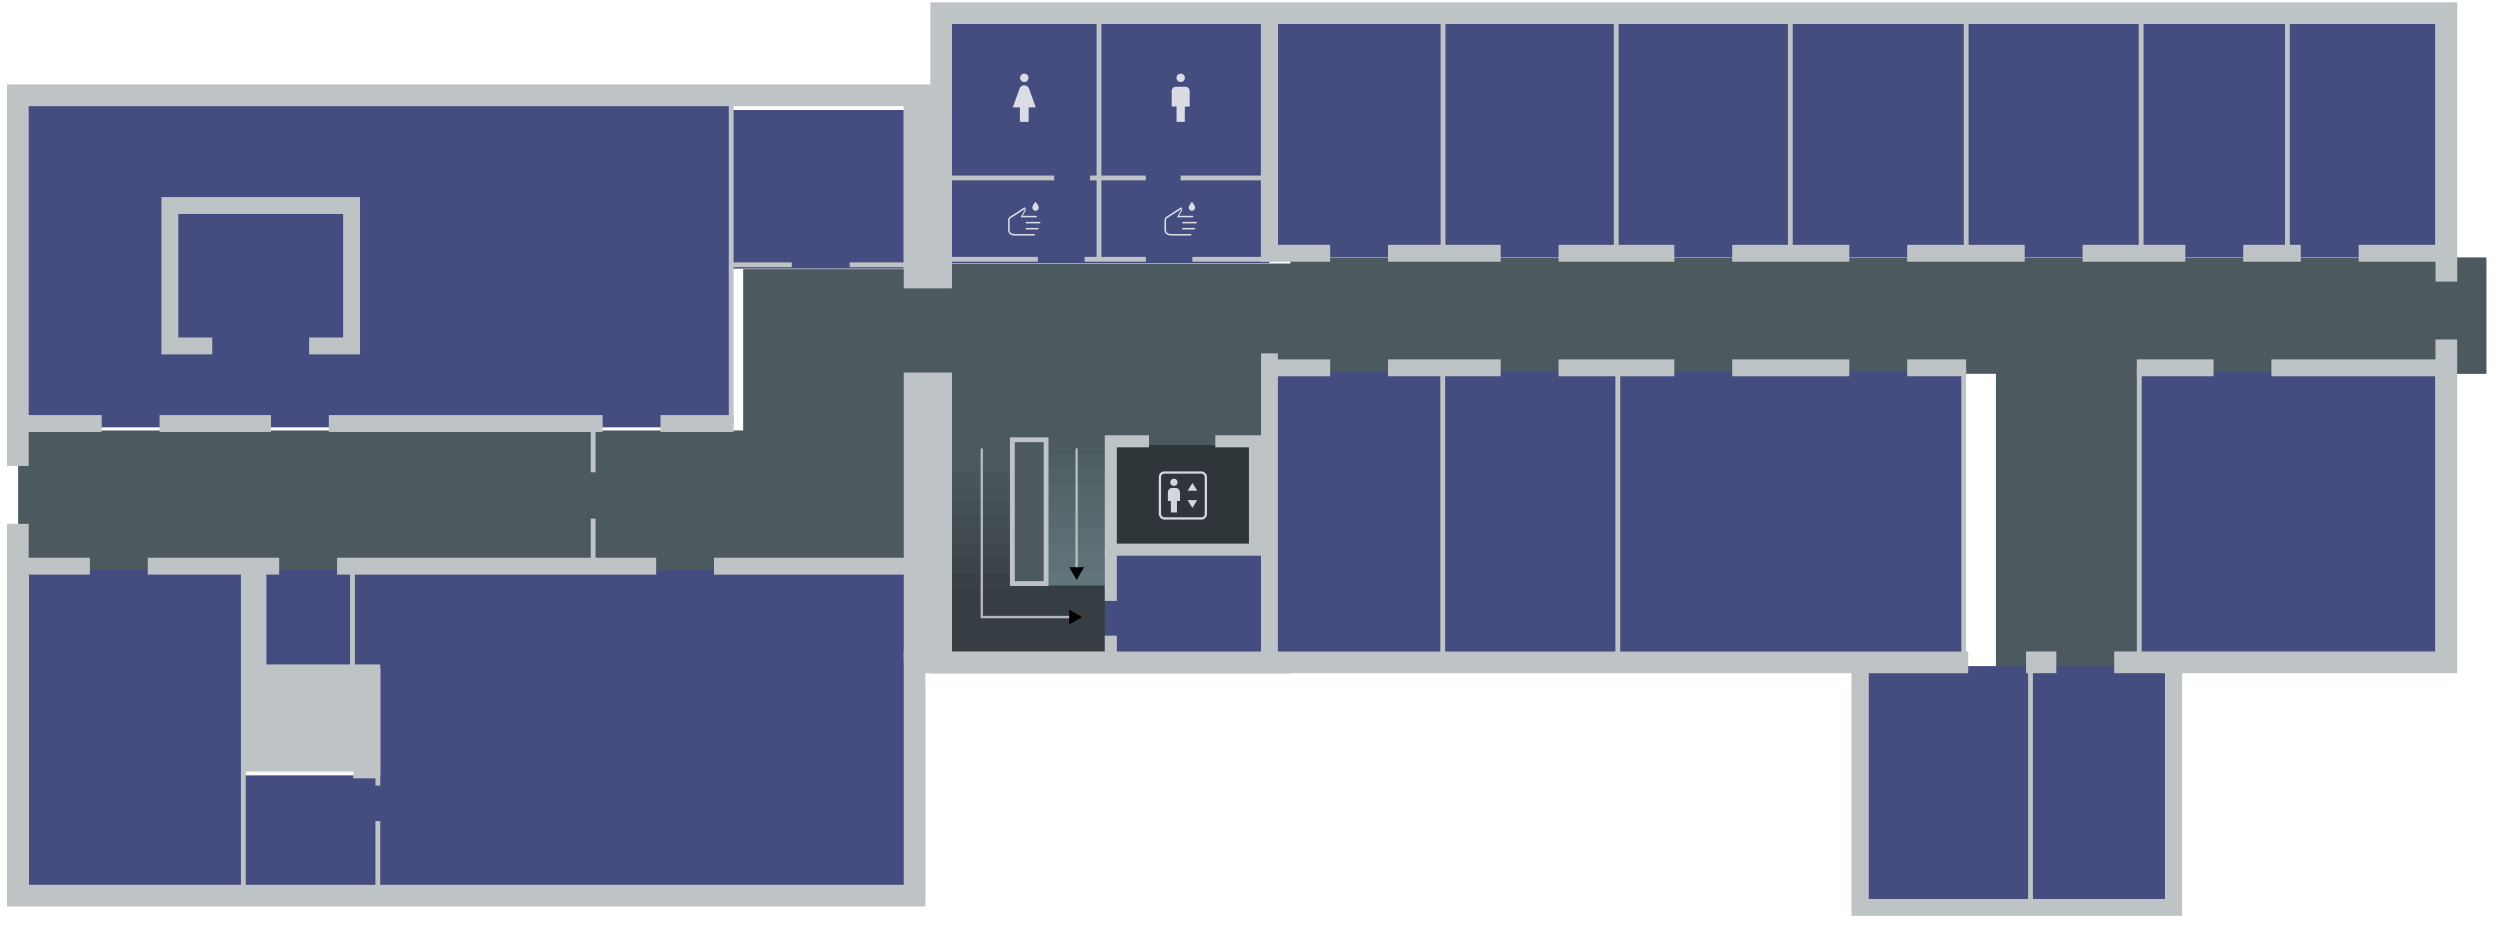 <svg width="5100" height="1900" viewBox="0 0 5100 1900" version="1.1" id="svg1" xml:space="preserve"
  xmlns="http://www.w3.org/2000/svg">
  <defs id="defs1">
    <marker style="overflow:visible" id="Triangle" refX="0" refY="0" orient="auto-start-reverse" markerWidth="1"
      markerHeight="1" viewBox="0 0 1 1" preserveAspectRatio="xMidYMid">
      <path transform="scale(0.5)" style="fill:context-stroke;fill-rule:evenodd;stroke:context-stroke;stroke-width:1pt"
        d="M 5.77,0 -2.88,5 V -5 Z" id="path597" />
    </marker>
    <filter style="color-interpolation-filters:sRGB" id="filter391" x="-0.04" y="-0.227" width="1.08"
      height="1.387">
      <feFlood result="flood" flood-opacity="0.396" flood-color="rgb(0,0,0)" id="feFlood389" />
      <feGaussianBlur result="blur" in="SourceGraphic" stdDeviation="2" id="feGaussianBlur389" />
      <feOffset result="offset" in="blur" dx="0" dy="-2" id="feOffset389" />
      <feComposite result="comp1" operator="in" in="flood" in2="offset" id="feComposite390" />
      <feComposite result="comp2" operator="over" in="SourceGraphic" in2="comp1" id="feComposite391" />
    </filter>
    <filter style="color-interpolation-filters:sRGB" id="filter393" x="-0.04" y="-0.227" width="1.08"
      height="1.387">
      <feFlood result="flood" flood-opacity="0.396" flood-color="rgb(0,0,0)" id="feFlood391" />
      <feGaussianBlur result="blur" in="SourceGraphic" stdDeviation="2" id="feGaussianBlur391" />
      <feOffset result="offset" in="blur" dx="0" dy="-2" id="feOffset391" />
      <feComposite result="comp1" operator="in" in="flood" in2="offset" id="feComposite392" />
      <feComposite result="comp2" operator="over" in="SourceGraphic" in2="comp1" id="feComposite393" />
    </filter>
    <filter style="color-interpolation-filters:sRGB" id="filter395" x="-0.04" y="-0.227" width="1.08"
      height="1.387">
      <feFlood result="flood" flood-opacity="0.396" flood-color="rgb(0,0,0)" id="feFlood393" />
      <feGaussianBlur result="blur" in="SourceGraphic" stdDeviation="2" id="feGaussianBlur393" />
      <feOffset result="offset" in="blur" dx="0" dy="-2" id="feOffset393" />
      <feComposite result="comp1" operator="in" in="flood" in2="offset" id="feComposite394" />
      <feComposite result="comp2" operator="over" in="SourceGraphic" in2="comp1" id="feComposite395" />
    </filter>
    <filter style="color-interpolation-filters:sRGB" id="filter397" x="-0.04" y="-0.227" width="1.08"
      height="1.387">
      <feFlood result="flood" flood-opacity="0.396" flood-color="rgb(0,0,0)" id="feFlood395" />
      <feGaussianBlur result="blur" in="SourceGraphic" stdDeviation="2" id="feGaussianBlur395" />
      <feOffset result="offset" in="blur" dx="0" dy="-2" id="feOffset395" />
      <feComposite result="comp1" operator="in" in="flood" in2="offset" id="feComposite396" />
      <feComposite result="comp2" operator="over" in="SourceGraphic" in2="comp1" id="feComposite397" />
    </filter>
    <filter style="color-interpolation-filters:sRGB" id="filter399" x="-0.04" y="-0.227" width="1.08"
      height="1.387">
      <feFlood result="flood" flood-opacity="0.396" flood-color="rgb(0,0,0)" id="feFlood397" />
      <feGaussianBlur result="blur" in="SourceGraphic" stdDeviation="2" id="feGaussianBlur397" />
      <feOffset result="offset" in="blur" dx="0" dy="-2" id="feOffset397" />
      <feComposite result="comp1" operator="in" in="flood" in2="offset" id="feComposite398" />
      <feComposite result="comp2" operator="over" in="SourceGraphic" in2="comp1" id="feComposite399" />
    </filter>
    <filter style="color-interpolation-filters:sRGB" id="filter401" x="-0.04" y="-0.227" width="1.08"
      height="1.387">
      <feFlood result="flood" flood-opacity="0.396" flood-color="rgb(0,0,0)" id="feFlood399" />
      <feGaussianBlur result="blur" in="SourceGraphic" stdDeviation="2" id="feGaussianBlur399" />
      <feOffset result="offset" in="blur" dx="0" dy="-2" id="feOffset399" />
      <feComposite result="comp1" operator="in" in="flood" in2="offset" id="feComposite400" />
      <feComposite result="comp2" operator="over" in="SourceGraphic" in2="comp1" id="feComposite401" />
    </filter>
    <filter style="color-interpolation-filters:sRGB" id="filter403" x="-0.04" y="-0.227" width="1.08"
      height="1.387">
      <feFlood result="flood" flood-opacity="0.396" flood-color="rgb(0,0,0)" id="feFlood401" />
      <feGaussianBlur result="blur" in="SourceGraphic" stdDeviation="2" id="feGaussianBlur401" />
      <feOffset result="offset" in="blur" dx="0" dy="-2" id="feOffset401" />
      <feComposite result="comp1" operator="in" in="flood" in2="offset" id="feComposite402" />
      <feComposite result="comp2" operator="over" in="SourceGraphic" in2="comp1" id="feComposite403" />
    </filter>
    <filter style="color-interpolation-filters:sRGB" id="filter405" x="-0.04" y="-0.227" width="1.08"
      height="1.387">
      <feFlood result="flood" flood-opacity="0.396" flood-color="rgb(0,0,0)" id="feFlood403" />
      <feGaussianBlur result="blur" in="SourceGraphic" stdDeviation="2" id="feGaussianBlur403" />
      <feOffset result="offset" in="blur" dx="0" dy="-2" id="feOffset403" />
      <feComposite result="comp1" operator="in" in="flood" in2="offset" id="feComposite404" />
      <feComposite result="comp2" operator="over" in="SourceGraphic" in2="comp1" id="feComposite405" />
    </filter>
    <filter style="color-interpolation-filters:sRGB" id="filter407" x="-0.04" y="-0.227" width="1.08"
      height="1.387">
      <feFlood result="flood" flood-opacity="0.396" flood-color="rgb(0,0,0)" id="feFlood405" />
      <feGaussianBlur result="blur" in="SourceGraphic" stdDeviation="2" id="feGaussianBlur405" />
      <feOffset result="offset" in="blur" dx="0" dy="-2" id="feOffset405" />
      <feComposite result="comp1" operator="in" in="flood" in2="offset" id="feComposite406" />
      <feComposite result="comp2" operator="over" in="SourceGraphic" in2="comp1" id="feComposite407" />
    </filter>
    <filter style="color-interpolation-filters:sRGB" id="filter409" x="-0.04" y="-0.227" width="1.08"
      height="1.387">
      <feFlood result="flood" flood-opacity="0.396" flood-color="rgb(0,0,0)" id="feFlood407" />
      <feGaussianBlur result="blur" in="SourceGraphic" stdDeviation="2" id="feGaussianBlur407" />
      <feOffset result="offset" in="blur" dx="0" dy="-2" id="feOffset407" />
      <feComposite result="comp1" operator="in" in="flood" in2="offset" id="feComposite408" />
      <feComposite result="comp2" operator="over" in="SourceGraphic" in2="comp1" id="feComposite409" />
    </filter>
    <filter style="color-interpolation-filters:sRGB" id="filter411" x="-0.039" y="-0.227" width="1.079"
      height="1.387">
      <feFlood result="flood" flood-opacity="0.396" flood-color="rgb(0,0,0)" id="feFlood409" />
      <feGaussianBlur result="blur" in="SourceGraphic" stdDeviation="2" id="feGaussianBlur409" />
      <feOffset result="offset" in="blur" dx="0" dy="-2" id="feOffset409" />
      <feComposite result="comp1" operator="in" in="flood" in2="offset" id="feComposite410" />
      <feComposite result="comp2" operator="over" in="SourceGraphic" in2="comp1" id="feComposite411" />
    </filter>
    <filter style="color-interpolation-filters:sRGB" id="filter413" x="-0.039" y="-0.227" width="1.079"
      height="1.387">
      <feFlood result="flood" flood-opacity="0.396" flood-color="rgb(0,0,0)" id="feFlood411" />
      <feGaussianBlur result="blur" in="SourceGraphic" stdDeviation="2" id="feGaussianBlur411" />
      <feOffset result="offset" in="blur" dx="0" dy="-2" id="feOffset411" />
      <feComposite result="comp1" operator="in" in="flood" in2="offset" id="feComposite412" />
      <feComposite result="comp2" operator="over" in="SourceGraphic" in2="comp1" id="feComposite413" />
    </filter>
    <filter style="color-interpolation-filters:sRGB" id="filter415" x="-0.039" y="-0.227" width="1.079"
      height="1.387">
      <feFlood result="flood" flood-opacity="0.396" flood-color="rgb(0,0,0)" id="feFlood413" />
      <feGaussianBlur result="blur" in="SourceGraphic" stdDeviation="2" id="feGaussianBlur413" />
      <feOffset result="offset" in="blur" dx="0" dy="-2" id="feOffset413" />
      <feComposite result="comp1" operator="in" in="flood" in2="offset" id="feComposite414" />
      <feComposite result="comp2" operator="over" in="SourceGraphic" in2="comp1" id="feComposite415" />
    </filter>
    <filter style="color-interpolation-filters:sRGB" id="filter417" x="-0.039" y="-0.227" width="1.079"
      height="1.387">
      <feFlood result="flood" flood-opacity="0.396" flood-color="rgb(0,0,0)" id="feFlood415" />
      <feGaussianBlur result="blur" in="SourceGraphic" stdDeviation="2" id="feGaussianBlur415" />
      <feOffset result="offset" in="blur" dx="0" dy="-2" id="feOffset415" />
      <feComposite result="comp1" operator="in" in="flood" in2="offset" id="feComposite416" />
      <feComposite result="comp2" operator="over" in="SourceGraphic" in2="comp1" id="feComposite417" />
    </filter>
    <filter style="color-interpolation-filters:sRGB" id="filter419" x="-0.039" y="-0.227" width="1.079"
      height="1.387">
      <feFlood result="flood" flood-opacity="0.396" flood-color="rgb(0,0,0)" id="feFlood417" />
      <feGaussianBlur result="blur" in="SourceGraphic" stdDeviation="2" id="feGaussianBlur417" />
      <feOffset result="offset" in="blur" dx="0" dy="-2" id="feOffset417" />
      <feComposite result="comp1" operator="in" in="flood" in2="offset" id="feComposite418" />
      <feComposite result="comp2" operator="over" in="SourceGraphic" in2="comp1" id="feComposite419" />
    </filter>
    <filter style="color-interpolation-filters:sRGB" id="filter421" x="-0.039" y="-0.227" width="1.079"
      height="1.387">
      <feFlood result="flood" flood-opacity="0.396" flood-color="rgb(0,0,0)" id="feFlood419" />
      <feGaussianBlur result="blur" in="SourceGraphic" stdDeviation="2" id="feGaussianBlur419" />
      <feOffset result="offset" in="blur" dx="0" dy="-2" id="feOffset419" />
      <feComposite result="comp1" operator="in" in="flood" in2="offset" id="feComposite420" />
      <feComposite result="comp2" operator="over" in="SourceGraphic" in2="comp1" id="feComposite421" />
    </filter>
    <filter style="color-interpolation-filters:sRGB" id="filter423" x="-0.039" y="-0.227" width="1.079"
      height="1.387">
      <feFlood result="flood" flood-opacity="0.396" flood-color="rgb(0,0,0)" id="feFlood421" />
      <feGaussianBlur result="blur" in="SourceGraphic" stdDeviation="2" id="feGaussianBlur421" />
      <feOffset result="offset" in="blur" dx="0" dy="-2" id="feOffset421" />
      <feComposite result="comp1" operator="in" in="flood" in2="offset" id="feComposite422" />
      <feComposite result="comp2" operator="over" in="SourceGraphic" in2="comp1" id="feComposite423" />
    </filter>
    <filter style="color-interpolation-filters:sRGB" id="filter425" x="-0.039" y="-0.227" width="1.079"
      height="1.387">
      <feFlood result="flood" flood-opacity="0.396" flood-color="rgb(0,0,0)" id="feFlood423" />
      <feGaussianBlur result="blur" in="SourceGraphic" stdDeviation="2" id="feGaussianBlur423" />
      <feOffset result="offset" in="blur" dx="0" dy="-2" id="feOffset423" />
      <feComposite result="comp1" operator="in" in="flood" in2="offset" id="feComposite424" />
      <feComposite result="comp2" operator="over" in="SourceGraphic" in2="comp1" id="feComposite425" />
    </filter>
    <filter style="color-interpolation-filters:sRGB" id="filter427" x="-0.039" y="-0.227" width="1.079"
      height="1.387">
      <feFlood result="flood" flood-opacity="0.396" flood-color="rgb(0,0,0)" id="feFlood425" />
      <feGaussianBlur result="blur" in="SourceGraphic" stdDeviation="2" id="feGaussianBlur425" />
      <feOffset result="offset" in="blur" dx="0" dy="-2" id="feOffset425" />
      <feComposite result="comp1" operator="in" in="flood" in2="offset" id="feComposite426" />
      <feComposite result="comp2" operator="over" in="SourceGraphic" in2="comp1" id="feComposite427" />
    </filter>
    <filter style="color-interpolation-filters:sRGB" id="filter429" x="-0.039" y="-0.227" width="1.079"
      height="1.387">
      <feFlood result="flood" flood-opacity="0.396" flood-color="rgb(0,0,0)" id="feFlood427" />
      <feGaussianBlur result="blur" in="SourceGraphic" stdDeviation="2" id="feGaussianBlur427" />
      <feOffset result="offset" in="blur" dx="0" dy="-2" id="feOffset427" />
      <feComposite result="comp1" operator="in" in="flood" in2="offset" id="feComposite428" />
      <feComposite result="comp2" operator="over" in="SourceGraphic" in2="comp1" id="feComposite429" />
    </filter>
    <filter style="color-interpolation-filters:sRGB" id="filter15" x="-0.151" y="-0.072" width="1.302"
      height="1.144">
      <feFlood result="flood" flood-opacity="0.396" flood-color="rgb(0,0,0)" id="feFlood13" />
      <feGaussianBlur result="blur" in="SourceGraphic" stdDeviation="3" id="feGaussianBlur13" />
      <feOffset result="offset" in="blur" dx="0" dy="0" id="feOffset13" />
      <feComposite result="comp1" operator="in" in="flood" in2="offset" id="feComposite14" />
      <feComposite result="comp2" operator="over" in="SourceGraphic" in2="comp1" id="feComposite15" />
    </filter>
    <filter style="color-interpolation-filters:sRGB" id="filter17" x="-0.193" y="-0.072" width="1.386"
      height="1.144">
      <feFlood result="flood" flood-opacity="0.396" flood-color="rgb(0,0,0)" id="feFlood15" />
      <feGaussianBlur result="blur" in="SourceGraphic" stdDeviation="3" id="feGaussianBlur15" />
      <feOffset result="offset" in="blur" dx="0" dy="0" id="feOffset15" />
      <feComposite result="comp1" operator="in" in="flood" in2="offset" id="feComposite16" />
      <feComposite result="comp2" operator="over" in="SourceGraphic" in2="comp1" id="feComposite17" />
    </filter>
    <filter style="color-interpolation-filters:sRGB" id="filter19" x="-0.107" y="-0.103" width="1.214"
      height="1.206">
      <feFlood result="flood" flood-opacity="0.396" flood-color="rgb(0,0,0)" id="feFlood17" />
      <feGaussianBlur result="blur" in="SourceGraphic" stdDeviation="3" id="feGaussianBlur17" />
      <feOffset result="offset" in="blur" dx="0" dy="0" id="feOffset17" />
      <feComposite result="comp1" operator="in" in="flood" in2="offset" id="feComposite18" />
      <feComposite result="comp2" operator="over" in="SourceGraphic" in2="comp1" id="feComposite19" />
    </filter>
    <filter style="color-interpolation-filters:sRGB" id="filter65" x="-0.101" y="-0.101" width="1.202"
      height="1.202">
      <feFlood result="flood" flood-opacity="0.396" flood-color="rgb(0,0,0)" id="feFlood64" />
      <feGaussianBlur result="blur" in="SourceGraphic" stdDeviation="3" id="feGaussianBlur64" />
      <feOffset result="offset" in="blur" dx="0" dy="0" id="feOffset64" />
      <feComposite result="comp1" operator="in" in="flood" in2="offset" id="feComposite64" />
      <feComposite result="comp2" operator="over" in="SourceGraphic" in2="comp1" id="feComposite65" />
    </filter>
    <filter style="color-interpolation-filters:sRGB" id="filter182" x="-0.103" y="-0.072" width="1.207"
      height="1.144">
      <feFlood result="flood" flood-opacity="0.396" flood-color="rgb(0,0,0)" id="feFlood181" />
      <feGaussianBlur result="blur" in="SourceGraphic" stdDeviation="3" id="feGaussianBlur181" />
      <feOffset result="offset" in="blur" dx="0" dy="0" id="feOffset181" />
      <feComposite result="comp1" operator="in" in="flood" in2="offset" id="feComposite181" />
      <feComposite result="comp2" operator="over" in="SourceGraphic" in2="comp1" id="feComposite182" />
    </filter>
    <filter style="color-interpolation-filters:sRGB" id="filter476" x="-0.018" y="-0.16" width="1.037"
      height="1.387">
      <feFlood result="flood" flood-opacity="0.396" flood-color="rgb(0,0,0)" id="feFlood475" />
      <feGaussianBlur result="blur" in="SourceGraphic" stdDeviation="2" id="feGaussianBlur475" />
      <feOffset result="offset" in="blur" dx="0" dy="2" id="feOffset475" />
      <feComposite result="comp1" operator="in" in="flood" in2="offset" id="feComposite475" />
      <feComposite result="comp2" operator="over" in="SourceGraphic" in2="comp1" id="feComposite476" />
    </filter>
    <filter style="color-interpolation-filters:sRGB" id="filter478" x="-0.018" y="-0.16" width="1.037"
      height="1.387">
      <feFlood result="flood" flood-opacity="0.396" flood-color="rgb(0,0,0)" id="feFlood476" />
      <feGaussianBlur result="blur" in="SourceGraphic" stdDeviation="2" id="feGaussianBlur476" />
      <feOffset result="offset" in="blur" dx="0" dy="2" id="feOffset476" />
      <feComposite result="comp1" operator="in" in="flood" in2="offset" id="feComposite477" />
      <feComposite result="comp2" operator="over" in="SourceGraphic" in2="comp1" id="feComposite478" />
    </filter>
    <filter style="color-interpolation-filters:sRGB" id="filter480" x="-0.018" y="-0.16" width="1.037"
      height="1.387">
      <feFlood result="flood" flood-opacity="0.396" flood-color="rgb(0,0,0)" id="feFlood478" />
      <feGaussianBlur result="blur" in="SourceGraphic" stdDeviation="2" id="feGaussianBlur478" />
      <feOffset result="offset" in="blur" dx="0" dy="2" id="feOffset478" />
      <feComposite result="comp1" operator="in" in="flood" in2="offset" id="feComposite479" />
      <feComposite result="comp2" operator="over" in="SourceGraphic" in2="comp1" id="feComposite480" />
    </filter>
    <filter style="color-interpolation-filters:sRGB" id="filter482" x="-0.018" y="-0.16" width="1.037"
      height="1.387">
      <feFlood result="flood" flood-opacity="0.396" flood-color="rgb(0,0,0)" id="feFlood480" />
      <feGaussianBlur result="blur" in="SourceGraphic" stdDeviation="2" id="feGaussianBlur480" />
      <feOffset result="offset" in="blur" dx="0" dy="2" id="feOffset480" />
      <feComposite result="comp1" operator="in" in="flood" in2="offset" id="feComposite481" />
      <feComposite result="comp2" operator="over" in="SourceGraphic" in2="comp1" id="feComposite482" />
    </filter>
    <filter style="color-interpolation-filters:sRGB" id="filter484" x="-0.018" y="-0.079" width="1.037"
      height="1.19">
      <feFlood result="flood" flood-opacity="0.396" flood-color="rgb(0,0,0)" id="feFlood482" />
      <feGaussianBlur result="blur" in="SourceGraphic" stdDeviation="2" id="feGaussianBlur482" />
      <feOffset result="offset" in="blur" dx="0" dy="2" id="feOffset482" />
      <feComposite result="comp1" operator="in" in="flood" in2="offset" id="feComposite483" />
      <feComposite result="comp2" operator="over" in="SourceGraphic" in2="comp1" id="feComposite484" />
    </filter>
    <filter style="color-interpolation-filters:sRGB" id="filter550" x="-0.039" y="-0.227" width="1.079"
      height="1.387">
      <feFlood result="flood" flood-opacity="0.396" flood-color="rgb(0,0,0)" id="feFlood549" />
      <feGaussianBlur result="blur" in="SourceGraphic" stdDeviation="2" id="feGaussianBlur549" />
      <feOffset result="offset" in="blur" dx="0" dy="-2" id="feOffset549" />
      <feComposite result="comp1" operator="in" in="flood" in2="offset" id="feComposite549" />
      <feComposite result="comp2" operator="over" in="SourceGraphic" in2="comp1" id="feComposite550" />
    </filter>
    <filter style="color-interpolation-filters:sRGB" id="filter596" x="-0.039" y="-0.16" width="1.079"
      height="1.387">
      <feFlood result="flood" flood-opacity="1" flood-color="rgb(0,0,0)" id="feFlood595" />
      <feGaussianBlur result="blur" in="SourceGraphic" stdDeviation="2" id="feGaussianBlur595" />
      <feOffset result="offset" in="blur" dx="0" dy="2" id="feOffset595" />
      <feComposite result="comp1" operator="in" in="flood" in2="offset" id="feComposite595" />
      <feComposite result="comp2" operator="over" in="SourceGraphic" in2="comp1" id="feComposite596" />
    </filter>
  </defs>
  <g id="floor_3" transform="matrix(40.994,0,0,40.994,1.002,-10010.757)" style="display:inline">
    <path
      style="font-variation-settings:'wdth' 70,'wght' 600;display:inline;fill:#4c5a5f;fill-opacity:1;stroke-width:.488"
      d="m 0.877,265.622 36.081,-10e-6 -6e-6,-8.028 h 9.948 v -0.278 l 17.286,-10e-6 -0.016,-0.305 59.534,2.7e-4 v 5.793 l -15.532,-0.003 1e-5,14.9 -8.879,-0.006 v -14.893 l -35.118,0.002 -3e-6,14.898 h -17.948 v -4.865 H 0.877 Z"
      id="path61" />
    <g id="rooms_3" style="display:inline" transform="matrix(0.024,0,0,0.024,-0.024,255.987)">
      <rect
        style="font-variation-settings:'wdth' 70,'wght' 600;fill:#454c7f;fill-opacity:1;stroke:none;stroke-width:23.322;stroke-linecap:butt;stroke-linejoin:miter;stroke-dasharray:none;stroke-opacity:1"
        id="rect2" width="680.484" height="510.351" x="1951.378" y="-455.869" />
      <rect
        style="font-variation-settings:'wdth' 70,'wght' 600;fill:#2e3639;fill-opacity:1;stroke:none;stroke-width:10.6;stroke-linecap:butt;stroke-linejoin:miter;stroke-dasharray:none;stroke-opacity:1"
        id="rect3" width="298.895" height="224.671" x="2303.225" y="431.855" />
      <rect
        style="font-variation-settings:'wdth' 70,'wght' 600;display:inline;fill:#454c7f;fill-opacity:1;stroke-width:886.849;stroke-dasharray:none"
        id="ZU330" width="1479.121" height="680.466" x="36.968" y="-285.502" />
      <rect
        style="font-variation-settings:'wdth' 70,'wght' 600;display:inline;fill:#454c7f;fill-opacity:1;stroke-width:303.233;stroke-dasharray:none"
        id="ZU333" width="357.811" height="328.861" x="1516.089" y="-263.002" />
      <rect
        style="font-variation-settings:'wdth' 70,'wght' 600;display:inline;fill:#454c7f;fill-opacity:1;stroke-width:365.136;stroke-dasharray:none"
        id="ZU306" width="342.684" height="497.887" x="2649.366" y="-455.887" />
      <rect
        style="font-variation-settings:'wdth' 70,'wght' 600;display:inline;fill:#454c7f;fill-opacity:1;stroke-width:373.786;stroke-dasharray:none"
        id="ZU307" width="359.11" height="497.887" x="2992.05" y="-455.887" />
      <rect
        style="font-variation-settings:'wdth' 70,'wght' 600;display:inline;fill:#454c7f;fill-opacity:1;stroke-width:374.798;stroke-dasharray:none"
        id="ZU308" width="361.057" height="497.887" x="3351.161" y="-455.887" />
      <rect
        style="font-variation-settings:'wdth' 70,'wght' 600;display:inline;fill:#454c7f;fill-opacity:1;stroke-width:376.614;stroke-dasharray:none"
        id="ZU309" width="364.564" height="497.887" x="3712.217" y="-455.887" />
      <rect
        style="font-variation-settings:'wdth' 70,'wght' 600;display:inline;fill:#454c7f;fill-opacity:1;stroke-width:375.719;stroke-dasharray:none"
        id="ZU310" width="362.835" height="497.887" x="4076.782" y="-455.887" />
      <rect
        style="font-variation-settings:'wdth' 70,'wght' 600;display:inline;fill:#454c7f;fill-opacity:1;stroke-width:343.52;stroke-dasharray:none"
        id="ZU311" width="303.321" height="497.869" x="4439.617" y="-455.887" />
      <rect
        style="font-variation-settings:'wdth' 70,'wght' 600;display:inline;fill:#454c7f;fill-opacity:1;stroke-width:345.578;stroke-dasharray:none"
        id="ZU312" width="306.977" height="497.851" x="4742.939" y="-455.869" />
      <rect
        style="font-variation-settings:'wdth' 70,'wght' 600;display:inline;fill:#454c7f;fill-opacity:1;stroke-width:333.067;stroke-dasharray:none"
        id="ZU316a" width="279.377" height="508.146" x="4210.222" y="890.184" />
      <rect
        style="font-variation-settings:'wdth' 70,'wght' 600;display:inline;fill:#454c7f;fill-opacity:1;stroke-width:365.328;stroke-dasharray:none"
        id="ZU316b" width="336.119" height="508.146" x="3874.103" y="890.06" />
      <rect
        style="font-variation-settings:'wdth' 70,'wght' 600;display:inline;fill:#454c7f;fill-opacity:1;stroke-width:541.28;stroke-dasharray:none"
        id="ZU314" width="614.209" height="610.443" x="4435.713" y="279.493" />
      <rect
        style="font-variation-settings:'wdth' 70,'wght' 600;display:inline;fill:#454c7f;fill-opacity:1;stroke-width:585.757;stroke-dasharray:none"
        id="ZU317" width="717.288" height="612.15" x="3354.448" y="277.786" />
      <rect
        style="font-variation-settings:'wdth' 70,'wght' 600;display:inline;fill:#454c7f;fill-opacity:1;stroke-width:416.712;stroke-dasharray:none"
        id="ZU319" width="363.02" height="612.15" x="2991.429" y="277.786" />
      <rect
        style="font-variation-settings:'wdth' 70,'wght' 600;display:inline;fill:#454c7f;fill-opacity:1;stroke-width:403.79;stroke-dasharray:none"
        id="ZU320" width="341.808" height="610.443" x="2649.621" y="279.493" />
      <rect
        style="font-variation-settings:'wdth' 70,'wght' 600;display:inline;fill:#454c7f;fill-opacity:1;stroke-width:255.859;stroke-dasharray:none"
        id="ZU322" width="358.919" height="233.41" x="2290.702" y="656.527" />
      <path
        style="font-variation-settings:'wdth' 70,'wght' 600;display:inline;fill:#454c7f;fill-opacity:1;stroke-width:0"
        d="M 730.805,690.779 H 1896.36 V 1373.898 H 504.531 V 1116.613 H 788.41 V 894.516 h -57.605 z"
        id="ZU323" />
      <rect
        style="font-variation-settings:'wdth' 70,'wght' 600;display:inline;fill:#454c7f;fill-opacity:1;stroke-width:557.875;stroke-dasharray:none"
        id="ZU326" width="178.909" height="211.716" x="551.897" y="690.779" />
      <rect
        style="font-variation-settings:'wdth' 70,'wght' 600;display:inline;fill:#454c7f;fill-opacity:1;stroke-width:487.415;stroke-dasharray:none"
        id="ZU327" width="445.059" height="683.119" x="59.472" y="690.779" />
    </g>
    <g id="g664" transform="matrix(0.024,0,0,0.024,-0.024,244.2)" style="display:inline">
      <rect
        style="font-variation-settings:'wdth' 70,'wght' 600;display:inline;fill:#4c5a5f;fill-opacity:1;stroke-width:5.471;stroke-dasharray:none;filter:url(#filter596)"
        id="rect642" width="121.706" height="30" x="2169.019" y="915" />
      <rect
        style="font-variation-settings:'wdth' 70,'wght' 600;display:inline;fill:#4f5e63;fill-opacity:1;stroke-width:5.471;stroke-dasharray:none;filter:url(#filter413)"
        id="rect643" width="121.706" height="30" x="2169.019" y="945" />
      <rect
        style="font-variation-settings:'wdth' 70,'wght' 600;display:inline;fill:#516166;fill-opacity:1;stroke-width:5.471;stroke-dasharray:none;filter:url(#filter415)"
        id="rect644" width="121.706" height="30" x="2169.019" y="975" />
      <rect
        style="font-variation-settings:'wdth' 70,'wght' 600;display:inline;fill:#546469;fill-opacity:1;stroke-width:5.471;stroke-dasharray:none;filter:url(#filter417)"
        id="rect645" width="121.706" height="30" x="2169.019" y="1005" />
      <rect
        style="font-variation-settings:'wdth' 70,'wght' 600;display:inline;fill:#56676c;fill-opacity:1;stroke-width:5.471;stroke-dasharray:none;filter:url(#filter419)"
        id="rect646" width="121.706" height="30" x="2169.019" y="1035" />
      <rect
        style="font-variation-settings:'wdth' 70,'wght' 600;display:inline;fill:#586a6f;fill-opacity:1;stroke-width:5.471;stroke-dasharray:none;filter:url(#filter421)"
        id="rect647" width="121.706" height="30" x="2169.019" y="1065" />
      <rect
        style="font-variation-settings:'wdth' 70,'wght' 600;display:inline;fill:#5a6d72;fill-opacity:1;stroke-width:5.471;stroke-dasharray:none;filter:url(#filter423)"
        id="rect648" width="121.706" height="30" x="2169.019" y="1095" />
      <rect
        style="font-variation-settings:'wdth' 70,'wght' 600;display:inline;fill:#5c7075;fill-opacity:1;stroke-width:5.471;stroke-dasharray:none;filter:url(#filter425)"
        id="rect649" width="121.706" height="30" x="2169.019" y="1125" />
      <rect
        style="font-variation-settings:'wdth' 70,'wght' 600;display:inline;fill:#5e7378;fill-opacity:1;stroke-width:5.471;stroke-dasharray:none;filter:url(#filter427)"
        id="rect650" width="121.706" height="30" x="2169.019" y="1155" />
      <rect
        style="font-variation-settings:'wdth' 70,'wght' 600;display:inline;fill:#60767b;fill-opacity:1;stroke-width:5.471;stroke-dasharray:none;filter:url(#filter550)"
        id="rect651" width="121.706" height="30" x="2169.019" y="1185" />
      <rect
        style="font-variation-settings:'wdth' 70,'wght' 600;display:inline;fill:#373e43;fill-opacity:1;stroke-width:14.393;stroke-dasharray:none"
        id="rect652" width="316.787" height="135.966" x="1973.915" y="1214.986" />
      <rect
        style="font-variation-settings:'wdth' 70,'wght' 600;display:inline;fill:#3a4146;fill-opacity:1;stroke-width:5.436;stroke-dasharray:none;filter:url(#filter391)"
        id="rect653" width="120.172" height="30" x="-2094.087" y="-1214.986" transform="scale(-1)" />
      <rect
        style="font-variation-settings:'wdth' 70,'wght' 600;display:inline;fill:#3c4449;fill-opacity:1;stroke-width:5.436;stroke-dasharray:none;filter:url(#filter393)"
        id="rect654" width="120.172" height="30" x="-2094.087" y="-1184.986" transform="scale(-1)" />
      <rect
        style="font-variation-settings:'wdth' 70,'wght' 600;display:inline;fill:#3e474c;fill-opacity:1;stroke-width:5.436;stroke-dasharray:none;filter:url(#filter395)"
        id="rect655" width="120.172" height="30" x="-2094.087" y="-1154.986" transform="scale(-1)" />
      <rect
        style="font-variation-settings:'wdth' 70,'wght' 600;display:inline;fill:#404a4f;fill-opacity:1;stroke-width:5.436;stroke-dasharray:none;filter:url(#filter397)"
        id="rect656" width="120.172" height="30" x="-2094.087" y="-1124.986" transform="scale(-1)" />
      <rect
        style="font-variation-settings:'wdth' 70,'wght' 600;display:inline;fill:#424d52;fill-opacity:1;stroke-width:5.436;stroke-dasharray:none;filter:url(#filter399)"
        id="rect657" width="120.172" height="30" x="-2094.087" y="-1094.986" transform="scale(-1)" />
      <rect
        style="font-variation-settings:'wdth' 70,'wght' 600;display:inline;fill:#445055;fill-opacity:1;stroke-width:5.436;stroke-dasharray:none;filter:url(#filter401)"
        id="rect658" width="120.172" height="30" x="-2094.087" y="-1064.986" transform="scale(-1)" />
      <rect
        style="font-variation-settings:'wdth' 70,'wght' 600;display:inline;fill:#465358;fill-opacity:1;stroke-width:5.436;stroke-dasharray:none;filter:url(#filter403)"
        id="rect659" width="120.172" height="30" x="-2094.087" y="-1034.986" transform="scale(-1)" />
      <rect
        style="font-variation-settings:'wdth' 70,'wght' 600;display:inline;fill:#48565b;fill-opacity:1;stroke-width:5.436;stroke-dasharray:none;filter:url(#filter405)"
        id="rect660" width="120.172" height="30" x="-2094.087" y="-1004.986" transform="scale(-1)" />
      <rect
        style="font-variation-settings:'wdth' 70,'wght' 600;display:inline;fill:#4b595e;fill-opacity:1;stroke-width:5.436;stroke-dasharray:none;filter:url(#filter407)"
        id="rect661" width="120.172" height="30" x="-2094.087" y="-974.986" transform="scale(-1)" />
      <rect
        style="font-variation-settings:'wdth' 70,'wght' 600;display:inline;fill:#4c5a5f;fill-opacity:1;stroke-width:5.436;stroke-dasharray:none;filter:url(#filter409)"
        id="rect662" width="120.172" height="30" x="-2094.087" y="-944.986" transform="scale(-1)" />
      <rect
        style="font-variation-settings:'wdth' 70,'wght' 600;display:inline;fill:none;fill-opacity:1;stroke:#bec3c6;stroke-width:10;stroke-linecap:butt;stroke-linejoin:miter;stroke-dasharray:none;stroke-opacity:1"
        id="rect663" width="69.931" height="298.184" x="2099.087" y="911.82" />
      <path
        style="font-variation-settings:'wdth' 70,'wght' 600;opacity:.9;fill:none;fill-opacity:1;stroke:#bec3c6;stroke-width:5;stroke-dasharray:none;stroke-opacity:1;marker-end:url(#Triangle)"
        d="m 2232.371,929.875 v 255.125" id="path663" />
      <path
        style="font-variation-settings:'wdth' 70,'wght' 600;opacity:.9;fill:none;fill-opacity:1;stroke:#bec3c6;stroke-width:5;stroke-dasharray:none;stroke-opacity:1;marker-end:url(#Triangle)"
        d="m 2035.734,929.875 v 349.625 h 190" id="path664" />
    </g>
    <g id="walls_3" transform="matrix(0.024,0,0,0.024,-0.024,244.2)" style="display:inline">
      <path
        style="font-variation-settings:'wdth' 70,'wght' 600;display:inline;fill:none;fill-opacity:1;stroke:#bec3c6;stroke-width:.854;stroke-linecap:butt;stroke-linejoin:miter;stroke-dasharray:none;stroke-opacity:1"
        d="M 0.849,265.622 H 5.119" id="path70"
        transform="matrix(40.994,0,0,40.994,1.002,-10010.758)" />
      <path
        style="font-variation-settings:'wdth' 70,'wght' 600;display:inline;fill:none;fill-opacity:1;stroke:#bec3c6;stroke-width:.854;stroke-linecap:butt;stroke-linejoin:miter;stroke-dasharray:none;stroke-opacity:1"
        d="M 0.751,272.838 H 4.521" id="path71"
        transform="matrix(40.994,0,0,40.994,1.002,-10010.758)" />
      <path
        style="font-variation-settings:'wdth' 70,'wght' 600;display:inline;fill:none;fill-opacity:1;stroke:#bec3c6;stroke-width:.854;stroke-linecap:butt;stroke-linejoin:miter;stroke-dasharray:none;stroke-opacity:1"
        d="M 7.449,272.838 H 14.096" id="path72"
        transform="matrix(40.994,0,0,40.994,1.002,-10010.758)" />
      <path
        style="font-variation-settings:'wdth' 70,'wght' 600;display:inline;fill:none;fill-opacity:1;stroke:#bec3c6;stroke-width:.854;stroke-linecap:butt;stroke-linejoin:miter;stroke-dasharray:none;stroke-opacity:1"
        d="M 17.023,272.838 H 33.163" id="path73"
        transform="matrix(40.994,0,0,40.994,1.002,-10010.758)" />
      <path
        style="font-variation-settings:'wdth' 70,'wght' 600;display:inline;fill:none;fill-opacity:1;stroke:#bec3c6;stroke-width:.854;stroke-linecap:butt;stroke-linejoin:miter;stroke-dasharray:none;stroke-opacity:1"
        d="M 36.09,272.838 H 46.907" id="path75"
        transform="matrix(40.994,0,0,40.994,1.002,-10010.758)" />
      <path
        style="font-variation-settings:'wdth' 70,'wght' 600;display:inline;fill:none;fill-opacity:1;stroke:#bec3c6;stroke-width:2.439;stroke-linecap:butt;stroke-linejoin:miter;stroke-dasharray:none;stroke-opacity:1"
        d="M 46.907,263.045 V 277.689" id="path76"
        transform="matrix(40.994,0,0,40.994,1.002,-10010.758)" />
      <path
        style="font-variation-settings:'wdth' 70,'wght' 600;display:inline;fill:none;fill-opacity:1;stroke:#bec3c6;stroke-width:100;stroke-linecap:butt;stroke-linejoin:miter;stroke-dasharray:none;stroke-opacity:1"
        d="M 1923.901,202.721 V 597.922" id="path77" />
      <path
        style="font-variation-settings:'wdth' 70,'wght' 600;display:inline;fill:none;fill-opacity:1;stroke:#bec3c6;stroke-width:.854;stroke-linecap:butt;stroke-linejoin:miter;stroke-dasharray:none;stroke-opacity:1"
        d="M 8.046,265.622 H 13.681" id="path78"
        transform="matrix(40.994,0,0,40.994,1.002,-10010.758)" />
      <path
        style="font-variation-settings:'wdth' 70,'wght' 600;display:inline;fill:none;fill-opacity:1;stroke:#bec3c6;stroke-width:.854;stroke-linecap:butt;stroke-linejoin:miter;stroke-dasharray:none;stroke-opacity:1"
        d="M 16.608,265.622 H 30.455" id="path82"
        transform="matrix(40.994,0,0,40.994,1.002,-10010.758)" />
      <path
        style="font-variation-settings:'wdth' 70,'wght' 600;display:inline;fill:none;fill-opacity:1;stroke:#bec3c6;stroke-width:.854;stroke-linecap:butt;stroke-linejoin:miter;stroke-dasharray:none;stroke-opacity:1"
        d="m 33.382,265.622 h 3.699" id="path83"
        transform="matrix(40.994,0,0,40.994,1.002,-10010.758)" />
      <path
        style="font-variation-settings:'wdth' 70,'wght' 600;display:inline;fill:none;fill-opacity:1;stroke:#bec3c6;stroke-width:.244;stroke-linecap:butt;stroke-linejoin:miter;stroke-dasharray:none;stroke-opacity:1"
        d="m 36.959,249.046 v 16.6" id="path86"
        transform="matrix(40.994,0,0,40.994,1.002,-10010.758)" />
      <path
        style="font-variation-settings:'wdth' 70,'wght' 600;display:inline;fill:none;fill-opacity:1;stroke:#bec3c6;stroke-width:.244;stroke-linecap:butt;stroke-linejoin:miter;stroke-dasharray:none;stroke-opacity:1"
        d="m 12.283,272.838 v 16.664" id="path87"
        transform="matrix(40.994,0,0,40.994,1.002,-10010.758)" />
      <path
        style="font-variation-settings:'wdth' 70,'wght' 600;display:inline;fill:none;fill-opacity:1;stroke:#bec3c6;stroke-width:10;stroke-linecap:butt;stroke-linejoin:miter;stroke-dasharray:none;stroke-opacity:1"
        d="M 1229.815,878.184 V 979.303" id="path88" />
      <path
        style="font-variation-settings:'wdth' 70,'wght' 600;display:inline;fill:none;fill-opacity:1;stroke:#bec3c6;stroke-width:10;stroke-linecap:butt;stroke-linejoin:miter;stroke-dasharray:none;stroke-opacity:1"
        d="m 783.412,1702.499 v 154.619" id="path89" />
      <path
        style="font-variation-settings:'wdth' 70,'wght' 600;display:inline;fill:none;fill-opacity:1;stroke:#bec3c6;stroke-width:.854;stroke-linecap:butt;stroke-linejoin:miter;stroke-dasharray:none;stroke-opacity:1"
        d="m 96.44,262.805 h 2.982" id="path90"
        transform="matrix(40.994,0,0,40.994,1.002,-10010.758)" />
      <path
        style="font-variation-settings:'wdth' 70,'wght' 600;display:inline;fill:none;fill-opacity:1;stroke:#bec3c6;stroke-width:.854;stroke-linecap:butt;stroke-linejoin:miter;stroke-dasharray:none;stroke-opacity:1"
        d="m 94.052,277.696 v 12.402 h 15.868 v -12.396" id="path92"
        transform="matrix(40.994,0,0,40.994,1.002,-10010.758)" />
      <path
        style="font-variation-settings:'wdth' 70,'wght' 600;display:inline;fill:none;fill-opacity:1;stroke:#bec3c6;stroke-width:.854;stroke-linecap:butt;stroke-linejoin:miter;stroke-dasharray:none;stroke-opacity:1"
        d="m 70.181,262.805 h 5.698" id="path93"
        transform="matrix(40.994,0,0,40.994,1.002,-10010.758)" />
      <path
        style="font-variation-settings:'wdth' 70,'wght' 600;display:inline;fill:none;fill-opacity:1;stroke:#bec3c6;stroke-width:.854;stroke-linecap:butt;stroke-linejoin:miter;stroke-dasharray:none;stroke-opacity:1"
        d="m 64.183,262.073 -2e-6,15.717" id="path94"
        transform="matrix(40.994,0,0,40.994,1.002,-10010.758)" />
      <path
        style="font-variation-settings:'wdth' 70,'wght' 600;display:inline;fill:none;fill-opacity:1;stroke:#bec3c6;stroke-width:.854;stroke-linecap:butt;stroke-linejoin:miter;stroke-dasharray:none;stroke-opacity:1"
        d="m 108.057,262.805 h 3.879" id="path95" transform="matrix(40.994,0,0,40.994,1.002,-10010.758)" />
      <path
        style="font-variation-settings:'wdth' 70,'wght' 600;display:inline;fill:none;fill-opacity:1;stroke:#bec3c6;stroke-width:.854;stroke-linecap:butt;stroke-linejoin:miter;stroke-dasharray:none;stroke-opacity:1"
        d="m 78.806,257.012 h 5.857" id="path96"
        transform="matrix(40.994,0,0,40.994,1.002,-10010.758)" />
      <path
        style="font-variation-settings:'wdth' 70,'wght' 600;display:inline;fill:none;fill-opacity:1;stroke:#bec3c6;stroke-width:.854;stroke-linecap:butt;stroke-linejoin:miter;stroke-dasharray:none;stroke-opacity:1"
        d="m 70.181,257.012 h 5.698" id="path97" transform="matrix(40.994,0,0,40.994,1.002,-10010.758)" />
      <path
        style="font-variation-settings:'wdth' 70,'wght' 600;display:inline;fill:none;fill-opacity:1;stroke:#bec3c6;stroke-width:.854;stroke-linecap:butt;stroke-linejoin:miter;stroke-dasharray:none;stroke-opacity:1"
        d="m 67.254,257.011 h -3.078 v -12.145" id="path98"
        transform="matrix(40.994,0,0,40.994,1.002,-10010.758)" />
      <path
        style="font-variation-settings:'wdth' 70,'wght' 600;display:inline;fill:none;fill-opacity:1;stroke:#bec3c6;stroke-width:.854;stroke-linecap:butt;stroke-linejoin:miter;stroke-dasharray:none;stroke-opacity:1"
        d="M 87.59,257.012 H 93.513" id="path99"
        transform="matrix(40.994,0,0,40.994,1.002,-10010.758)" />
      <path
        style="font-variation-settings:'wdth' 70,'wght' 600;display:inline;fill:none;fill-opacity:1;stroke:#bec3c6;stroke-width:.854;stroke-linecap:butt;stroke-linejoin:miter;stroke-dasharray:none;stroke-opacity:1"
        d="m 96.44,257.012 h 5.945" id="path100"
        transform="matrix(40.994,0,0,40.994,1.002,-10010.758)" />
      <path
        style="font-variation-settings:'wdth' 70,'wght' 600;display:inline;fill:none;fill-opacity:1;stroke:#bec3c6;stroke-width:.854;stroke-linecap:butt;stroke-linejoin:miter;stroke-dasharray:none;stroke-opacity:1"
        d="m 105.312,257.012 h 5.198" id="path101"
        transform="matrix(40.994,0,0,40.994,1.002,-10010.758)" />
      <path
        style="font-variation-settings:'wdth' 70,'wght' 600;display:inline;fill:none;fill-opacity:1;stroke:#bec3c6;stroke-width:.854;stroke-linecap:butt;stroke-linejoin:miter;stroke-dasharray:none;stroke-opacity:1"
        d="m 113.437,257.012 h 2.911" id="path102" transform="matrix(40.994,0,0,40.994,1.002,-10010.758)" />
      <path
        style="font-variation-settings:'wdth' 70,'wght' 600;display:inline;fill:none;fill-opacity:1;stroke:#bec3c6;stroke-width:.854;stroke-linecap:butt;stroke-linejoin:miter;stroke-dasharray:none;stroke-opacity:1"
        d="m 119.276,257.012 h 4.54" id="path103"
        transform="matrix(40.994,0,0,40.994,1.002,-10010.758)" />
      <path
        style="font-variation-settings:'wdth' 70,'wght' 600;display:inline;fill:none;fill-opacity:1;stroke:#bec3c6;stroke-width:.244;stroke-linecap:butt;stroke-linejoin:miter;stroke-dasharray:none;stroke-opacity:1"
        d="m 72.963,244.866 10e-7,12.145" id="path104"
        transform="matrix(40.994,0,0,40.994,1.002,-10010.758)" />
      <path
        style="font-variation-settings:'wdth' 70,'wght' 600;display:inline;fill:none;fill-opacity:1;stroke:#bec3c6;stroke-width:.244;stroke-linecap:butt;stroke-linejoin:miter;stroke-dasharray:none;stroke-opacity:1"
        d="m 81.723,244.866 10e-7,12.145" id="path105"
        transform="matrix(40.994,0,0,40.994,1.002,-10010.758)" />
      <path
        style="font-variation-settings:'wdth' 70,'wght' 600;display:inline;fill:none;fill-opacity:1;stroke:#bec3c6;stroke-width:.244;stroke-linecap:butt;stroke-linejoin:miter;stroke-dasharray:none;stroke-opacity:1"
        d="M 90.53,244.866 V 257.012" id="path106"
        transform="matrix(40.994,0,0,40.994,1.002,-10010.758)" />
      <path
        style="font-variation-settings:'wdth' 70,'wght' 600;display:inline;fill:none;fill-opacity:1;stroke:#bec3c6;stroke-width:10;stroke-linecap:butt;stroke-linejoin:miter;stroke-dasharray:none;stroke-opacity:1"
        d="M 4076.782,27.351 V 525.22" id="path107" />
      <path
        style="font-variation-settings:'wdth' 70,'wght' 600;display:inline;fill:none;fill-opacity:1;stroke:#bec3c6;stroke-width:.61;stroke-linecap:butt;stroke-linejoin:miter;stroke-dasharray:none;stroke-opacity:1"
        d="m 56.16,277.703 v -1.351" id="path108"
        transform="matrix(40.994,0,0,40.994,1.002,-10010.758)" />
      <path
        style="font-variation-settings:'wdth' 70,'wght' 600;display:inline;fill:none;fill-opacity:1;stroke:#bec3c6;stroke-width:.244;stroke-linecap:butt;stroke-linejoin:miter;stroke-dasharray:none;stroke-opacity:1"
        d="M 108.274,244.866 V 257.012" id="path117"
        transform="matrix(40.994,0,0,40.994,1.002,-10010.758)" />
      <path
        style="font-variation-settings:'wdth' 70,'wght' 600;display:inline;fill:none;fill-opacity:1;stroke:#bec3c6;stroke-width:.244;stroke-linecap:butt;stroke-linejoin:miter;stroke-dasharray:none;stroke-opacity:1"
        d="M 115.673,244.867 V 257.012" id="path118"
        transform="matrix(40.994,0,0,40.994,1.002,-10010.758)" />
      <path
        style="font-variation-settings:'wdth' 70,'wght' 600;display:inline;fill:none;fill-opacity:1;stroke:#bec3c6;stroke-width:.244;stroke-linecap:butt;stroke-linejoin:miter;stroke-dasharray:none;stroke-opacity:1"
        d="m 72.948,262.852 v 14.85" id="path120"
        transform="matrix(40.994,0,0,40.994,1.002,-10010.758)" />
      <path
        style="font-variation-settings:'wdth' 70,'wght' 600;display:inline;fill:none;fill-opacity:1;stroke:#bec3c6;stroke-width:.244;stroke-linecap:butt;stroke-linejoin:miter;stroke-dasharray:none;stroke-opacity:1"
        d="m 81.803,262.852 v 14.85" id="path121"
        transform="matrix(40.994,0,0,40.994,1.002,-10010.758)" />
      <path
        style="font-variation-settings:'wdth' 70,'wght' 600;display:inline;fill:none;fill-opacity:1;stroke:#bec3c6;stroke-width:10;stroke-linecap:butt;stroke-linejoin:miter;stroke-dasharray:none;stroke-opacity:1"
        d="M 4071.736,765.171 V 1373.44" id="path150" />
      <path
        style="font-variation-settings:'wdth' 70,'wght' 600;display:inline;fill:none;fill-opacity:1;stroke:#bec3c6;stroke-width:.244;stroke-linecap:butt;stroke-linejoin:miter;stroke-dasharray:none;stroke-opacity:1"
        d="m 108.179,262.805 v 14.897" id="path182"
        transform="matrix(40.994,0,0,40.994,1.002,-10010.758)" />
      <path
        style="font-variation-settings:'wdth' 70,'wght' 600;display:inline;fill:none;fill-opacity:1;stroke:#bec3c6;stroke-width:1.098;stroke-linecap:butt;stroke-linejoin:miter;stroke-dasharray:none;stroke-opacity:1"
        d="m 102.453,277.702 h 1.531" id="path183"
        transform="matrix(40.994,0,0,40.994,1.002,-10010.758)" />
      <path
        style="font-variation-settings:'wdth' 70,'wght' 600;display:inline;fill:none;fill-opacity:1;stroke:#bec3c6;stroke-width:1.098;stroke-linecap:butt;stroke-linejoin:miter;stroke-dasharray:none;stroke-opacity:1"
        d="m 106.911,277.702 h 16.799 v -16.33" id="path184"
        transform="matrix(40.994,0,0,40.994,1.002,-10010.758)" />
      <path
        style="font-variation-settings:'wdth' 70,'wght' 600;display:inline;fill:none;fill-opacity:1;stroke:#bec3c6;stroke-width:.244;stroke-linecap:butt;stroke-linejoin:miter;stroke-dasharray:none;stroke-opacity:1"
        d="m 102.678,277.702 v 12.396" id="path185"
        transform="matrix(40.994,0,0,40.994,1.002,-10010.758)" />
      <path
        style="font-variation-settings:'wdth' 70,'wght' 600;display:inline;fill:none;fill-opacity:1;stroke:#bec3c6;stroke-width:.244;stroke-linecap:butt;stroke-linejoin:miter;stroke-dasharray:none;stroke-opacity:1"
        d="m 36.959,257.594 h 3.065" id="path186"
        transform="matrix(40.994,0,0,40.994,1.002,-10010.758)" />
      <path
        style="font-variation-settings:'wdth' 70,'wght' 600;display:inline;fill:none;fill-opacity:1;stroke:#bec3c6;stroke-width:.244;stroke-linecap:butt;stroke-linejoin:miter;stroke-dasharray:none;stroke-opacity:1"
        d="m 42.951,257.594 h 3.956" id="path187"
        transform="matrix(40.994,0,0,40.994,1.002,-10010.758)" />
      <path
        style="font-variation-settings:'wdth' 70,'wght' 600;display:inline;fill:none;fill-opacity:1;stroke:#bec3c6;stroke-width:.244;stroke-linecap:butt;stroke-linejoin:miter;stroke-dasharray:none;stroke-opacity:1"
        d="m 47.526,257.316 h 4.944" id="path188"
        transform="matrix(40.994,0,0,40.994,1.002,-10010.758)" />
      <path
        style="font-variation-settings:'wdth' 70,'wght' 600;display:inline;fill:none;fill-opacity:1;stroke:#bec3c6;stroke-width:.244;stroke-linecap:butt;stroke-linejoin:miter;stroke-dasharray:none;stroke-opacity:1"
        d="m 47.112,253.202 h 6.185" id="path189"
        transform="matrix(40.994,0,0,40.994,1.002,-10010.758)" />
      <path
        style="font-variation-settings:'wdth' 70,'wght' 600;display:inline;fill:none;fill-opacity:1;stroke:#bec3c6;stroke-width:.244;stroke-linecap:butt;stroke-linejoin:miter;stroke-dasharray:none;stroke-opacity:1"
        d="m 59.694,253.202 h 4.572" id="path190"
        transform="matrix(40.994,0,0,40.994,1.002,-10010.758)" />
      <path
        style="font-variation-settings:'wdth' 70,'wght' 600;display:inline;fill:none;fill-opacity:1;stroke:#bec3c6;stroke-width:.244;stroke-linecap:butt;stroke-linejoin:miter;stroke-dasharray:none;stroke-opacity:1"
        d="m 55.11,253.202 h 2.819" id="path191"
        transform="matrix(40.994,0,0,40.994,1.002,-10010.758)" />
      <path
        style="font-variation-settings:'wdth' 70,'wght' 600;display:inline;fill:none;fill-opacity:1;stroke:#bec3c6;stroke-width:.244;stroke-linecap:butt;stroke-linejoin:miter;stroke-dasharray:none;stroke-opacity:1"
        d="m 54.833,257.316 h 3.101" id="path192"
        transform="matrix(40.994,0,0,40.994,1.002,-10010.758)" />
      <path
        style="font-variation-settings:'wdth' 70,'wght' 600;display:inline;fill:none;fill-opacity:1;stroke:#bec3c6;stroke-width:.244;stroke-linecap:butt;stroke-linejoin:miter;stroke-dasharray:none;stroke-opacity:1"
        d="m 60.285,257.316 h 4.283" id="path193"
        transform="matrix(40.994,0,0,40.994,1.002,-10010.758)" />
      <path
        style="font-variation-settings:'wdth' 70,'wght' 600;display:inline;fill:none;fill-opacity:1;stroke:#bec3c6;stroke-width:.244;stroke-linecap:butt;stroke-linejoin:miter;stroke-dasharray:none;stroke-opacity:1"
        d="m 55.562,244.867 v 12.409" id="path194"
        transform="matrix(40.994,0,0,40.994,1.002,-10010.758)" />
      <path
        style="font-variation-settings:'wdth' 70,'wght' 600;display:inline;fill:none;fill-opacity:1;stroke:#bec3c6;stroke-width:.61;stroke-linecap:butt;stroke-linejoin:miter;stroke-dasharray:none;stroke-opacity:1"
        d="m 61.446,266.522 h 2.006 v 5.481 h -7.292 v -5.481 h 1.931" id="path195"
        transform="matrix(40.994,0,0,40.994,1.002,-10010.758)" />
      <path
        style="font-variation-settings:'wdth' 70,'wght' 600;display:inline;fill:none;fill-opacity:1;stroke:#bec3c6;stroke-width:25;stroke-linecap:butt;stroke-linejoin:miter;stroke-dasharray:none;stroke-opacity:1"
        d="m 2303.224,1139.75 v 106.294" id="path196" />
      <path
        style="font-variation-settings:'wdth' 70,'wght' 600;display:inline;fill:none;fill-opacity:1;stroke:#bec3c6;stroke-width:1.094;stroke-linecap:butt;stroke-linejoin:miter;stroke-dasharray:none;stroke-opacity:1"
        d="M 123.651,15.693 V 2.155 H 47.744 v 4.144 H 1.181 v 16.512 2.177" id="path197"
        transform="matrix(41.116,0,0,41.116,-11.575,-61.27)" />
      <path
        style="font-variation-settings:'wdth' 70,'wght' 600;display:inline;fill:none;fill-opacity:1;stroke:#bec3c6;stroke-width:1.094;stroke-linecap:butt;stroke-linejoin:miter;stroke-dasharray:none;stroke-opacity:1"
        d="M 99.538,34.895 H 46.404 V 46.659 H 1.181 V 27.906" id="path198"
        transform="matrix(41.116,0,0,41.116,-11.575,-61.27)" />
      <path
        style="font-variation-settings:'wdth' 70,'wght' 600;display:inline;fill:none;fill-opacity:1;stroke:#bec3c6;stroke-width:35;stroke-linecap:butt;stroke-linejoin:miter;stroke-dasharray:none;stroke-opacity:1"
        d="M 2632.121,762.713 H 2758.025" id="path199" />
      <path
        style="font-variation-settings:'wdth' 70,'wght' 600;display:inline;fill:none;fill-opacity:1;stroke:#bec3c6;stroke-width:10;stroke-linecap:butt;stroke-linejoin:miter;stroke-dasharray:none;stroke-opacity:1"
        d="m 1229.815,1075.381 v 98.619" id="path207" />
      <path
        style="font-variation-settings:'wdth' 70,'wght' 600;display:inline;fill:none;fill-opacity:1;stroke:#bec3c6;stroke-width:10;stroke-linecap:butt;stroke-linejoin:miter;stroke-dasharray:none;stroke-opacity:1"
        d="m 730.805,1173.999 v 211.716" id="path209" />
      <path style="font-variation-settings:'wdth' 70,'wght' 600;opacity:1;fill:#bec3c6;fill-opacity:1;stroke-width:0"
        d="m 504.531,1599.833 h 227.899 v 14.013 h 55.981 V 1377.737 H 551.897 v -203.738 h -47.366 z"
        id="path210" />
      <path
        style="font-variation-settings:'wdth' 70,'wght' 600;display:inline;fill:none;fill-opacity:1;stroke:#bec3c6;stroke-width:10;stroke-linecap:butt;stroke-linejoin:miter;stroke-dasharray:none;stroke-opacity:1"
        d="m 783.412,1612.119 v 16.749" id="path211" />
      <path
        style="font-variation-settings:'wdth' 70,'wght' 600;display:inline;fill:none;fill-opacity:1;stroke:#bec3c6;stroke-width:35;stroke-linecap:butt;stroke-linejoin:miter;stroke-dasharray:none;stroke-opacity:1"
        d="m 640.957,717.326 h 88.04 V 426.184 H 352.167 V 717.326 h 87.925" id="path212" />
      <path
        style="font-variation-settings:'wdth' 70,'wght' 600;display:inline;fill:none;fill-opacity:1;stroke:#bec3c6;stroke-width:35;stroke-linecap:butt;stroke-linejoin:miter;stroke-dasharray:none;stroke-opacity:1"
        d="m 3231.606,762.713 h 240.083" id="path2" />
      <path
        style="font-variation-settings:'wdth' 70,'wght' 600;display:inline;fill:none;fill-opacity:1;stroke:#bec3c6;stroke-width:35;stroke-linecap:butt;stroke-linejoin:miter;stroke-dasharray:none;stroke-opacity:1"
        d="m 3591.689,762.713 h 242.81" id="path3" />
      <path
        style="font-variation-settings:'wdth' 70,'wght' 600;display:inline;fill:none;fill-opacity:1;stroke:#bec3c6;stroke-width:35;stroke-linecap:butt;stroke-linejoin:miter;stroke-dasharray:none;stroke-opacity:1"
        d="m 4709.713,762.713 h 362.705" id="path46" />
    </g>
    <g id="icons_3" transform="matrix(0.024,0,0,0.024,-0.024,244.2)">
      <path
        d="m 2439.547,252.721 v -31.865 h -10.104 v -32.254 q 0,-3.562 2.558,-6.12 2.558,-2.558 6.12,-2.558 h 19.948 q 3.562,0 6.12,2.558 2.558,2.558 2.558,6.12 v 32.254 h -10.104 v 31.865 z m 8.56,-82.642 q -3.689,0 -6.189,-2.554 -2.5,-2.555 -2.5,-6.114 0,-3.689 2.49,-6.189 2.49,-2.5 6.179,-2.5 3.689,0 6.189,2.49 2.5,2.49 2.5,6.179 0,3.56 -2.49,6.124 -2.49,2.565 -6.179,2.565 z"
        id="path201" style="fill:#fff;fill-opacity:.799;stroke-width:.13;filter:url(#filter17)" />
      <path
        d="M 2114.736,252.721 V 222.669 h -14.767 l 14.21,-39.446 q 1.121,-2.898 3.837,-4.589 2.716,-1.691 5.788,-1.691 3.072,0 5.788,1.691 2.716,1.691 3.854,4.578 l 14.192,39.457 h -14.767 v 30.052 z m 9.078,-82.642 q -3.689,0 -6.189,-2.55 -2.5,-2.55 -2.5,-6.118 0,-3.689 2.49,-6.189 2.49,-2.5 6.179,-2.5 3.689,0 6.189,2.49 2.5,2.49 2.5,6.114 0,3.624 -2.49,6.189 -2.49,2.565 -6.179,2.565 z"
        id="path202" style="fill:#fff;fill-opacity:.803;stroke-width:.13;filter:url(#filter15)" />
      <path
        d="m 2471.348,437.316 q -2.621,0 -4.625,-2.02 -2.003,-2.02 -2.003,-4.636 0,-2.344 1.583,-5.186 1.583,-2.842 5.079,-7.09 3.496,4.248 5.066,7.09 1.57,2.842 1.57,5.186 0,2.652 -2.024,4.654 -2.024,2.002 -4.646,2.002 z m -44.09,51.069 q -5.388,0 -9.082,-3.14 -3.694,-3.14 -3.694,-8.496 v -19.947 q 0,-2.219 1.047,-4.236 1.047,-2.016 3.109,-3.337 l 30.116,-19.393 0.636,0.277 q 1.368,1.194 1.792,3.091 0.424,1.896 -0.407,3.558 l -6.095,10.712 h 28.074 q 0.619,0 1.094,0.478 0.476,0.478 0.476,1.125 0,0.672 -0.476,1.151 -0.476,0.479 -1.094,0.479 h -32.322 l 9.789,-17.823 -29.736,19.116 q -1.385,0.739 -2.078,2.065 -0.693,1.326 -0.693,2.737 v 19.947 q 0,3.983 2.777,6.193 2.777,2.211 6.735,2.211 h 41.834 q 0.619,0 1.094,0.478 0.476,0.478 0.476,1.125 0,0.672 -0.476,1.151 -0.476,0.479 -1.094,0.479 z m 24.164,-25.119 v -3.232 h 28.72 q 0.619,0 1.094,0.478 0.475,0.478 0.475,1.125 0,0.672 -0.475,1.151 -0.476,0.479 -1.094,0.479 z m 0,12.559 v -3.232 h 25.026 q 0.658,0 1.16,0.478 0.502,0.478 0.502,1.125 0,0.672 -0.502,1.151 -0.502,0.479 -1.16,0.479 z m -16.808,-12.559 z"
        id="path203" style="fill:#fff;fill-opacity:.799;stroke-width:.092;filter:url(#filter19)" />
      <path
        d="m 2147.055,437.316 q -2.621,0 -4.625,-2.02 -2.003,-2.02 -2.003,-4.636 0,-2.344 1.583,-5.186 1.583,-2.842 5.079,-7.09 3.496,4.248 5.066,7.09 1.57,2.842 1.57,5.186 0,2.652 -2.024,4.654 -2.024,2.002 -4.646,2.002 z m -44.09,51.069 q -5.388,0 -9.082,-3.14 -3.694,-3.14 -3.694,-8.496 v -19.947 q 0,-2.219 1.047,-4.236 1.047,-2.016 3.109,-3.337 l 30.116,-19.393 0.636,0.277 q 1.368,1.194 1.792,3.091 0.424,1.896 -0.407,3.558 l -6.095,10.712 h 28.074 q 0.619,0 1.094,0.478 0.476,0.478 0.476,1.125 0,0.672 -0.476,1.151 -0.476,0.479 -1.094,0.479 h -32.322 l 9.789,-17.823 -29.736,19.116 q -1.385,0.739 -2.078,2.065 -0.693,1.326 -0.693,2.737 v 19.947 q 0,3.983 2.777,6.193 2.777,2.211 6.735,2.211 h 41.834 q 0.619,0 1.094,0.478 0.476,0.478 0.476,1.125 0,0.672 -0.476,1.151 -0.476,0.479 -1.094,0.479 z m 24.164,-25.119 v -3.232 h 28.72 q 0.619,0 1.094,0.478 0.475,0.478 0.475,1.125 0,0.672 -0.475,1.151 -0.476,0.479 -1.094,0.479 z m 0,12.559 v -3.232 h 25.026 q 0.658,0 1.16,0.478 0.502,0.478 0.502,1.125 0,0.672 -0.502,1.151 -0.502,0.479 -1.16,0.479 z m -16.808,-12.559 z"
        id="path204" style="fill:#fff;fill-opacity:.799;stroke-width:.092;filter:url(#filter19)" />
      <g id="g205" style="filter:url(#filter65)">
        <rect
          style="font-variation-settings:'wdth' 70,'wght' 600;fill:none;fill-opacity:1;stroke:#d5d6dd;stroke-width:4.788;stroke-linejoin:miter;stroke-dasharray:none;stroke-opacity:1"
          id="rect204" width="95.212" height="95.212" x="2405.067" y="979.805" ry="9.141" />
        <path
          d="m 2427.751,1062.613 h 12.617 v -23.832 h 6.231 v -17.757 c 0,-2.634 -0.899,-4.85 -2.698,-6.648 -1.798,-1.798 -4.066,-2.698 -6.804,-2.698 h -6.231 c -2.737,0 -4.979,0.899 -6.726,2.698 -1.747,1.798 -2.62,4.014 -2.62,6.648 v 17.757 h 6.23 z m 6.196,-54.984 c 2.148,0 3.963,-0.703 5.444,-2.11 1.482,-1.406 2.223,-3.236 2.223,-5.487 0,-2.148 -0.729,-3.937 -2.188,-5.367 -1.458,-1.43 -3.261,-2.145 -5.41,-2.145 -2.148,0 -3.937,0.703 -5.367,2.11 -1.43,1.406 -2.145,3.184 -2.145,5.332 0,2.252 0.703,4.093 2.11,5.522 1.406,1.43 3.184,2.145 5.332,2.145 z m 28.384,9.969 h 20.093 l -9.969,-16.199 z m 10.125,35.67 9.969,-16.199 h -20.093 z"
          id="path205" style="fill:#d5d6dd;fill-opacity:1;stroke-width:0;stroke-dasharray:none" />
      </g>
    </g>
  </g>
</svg>